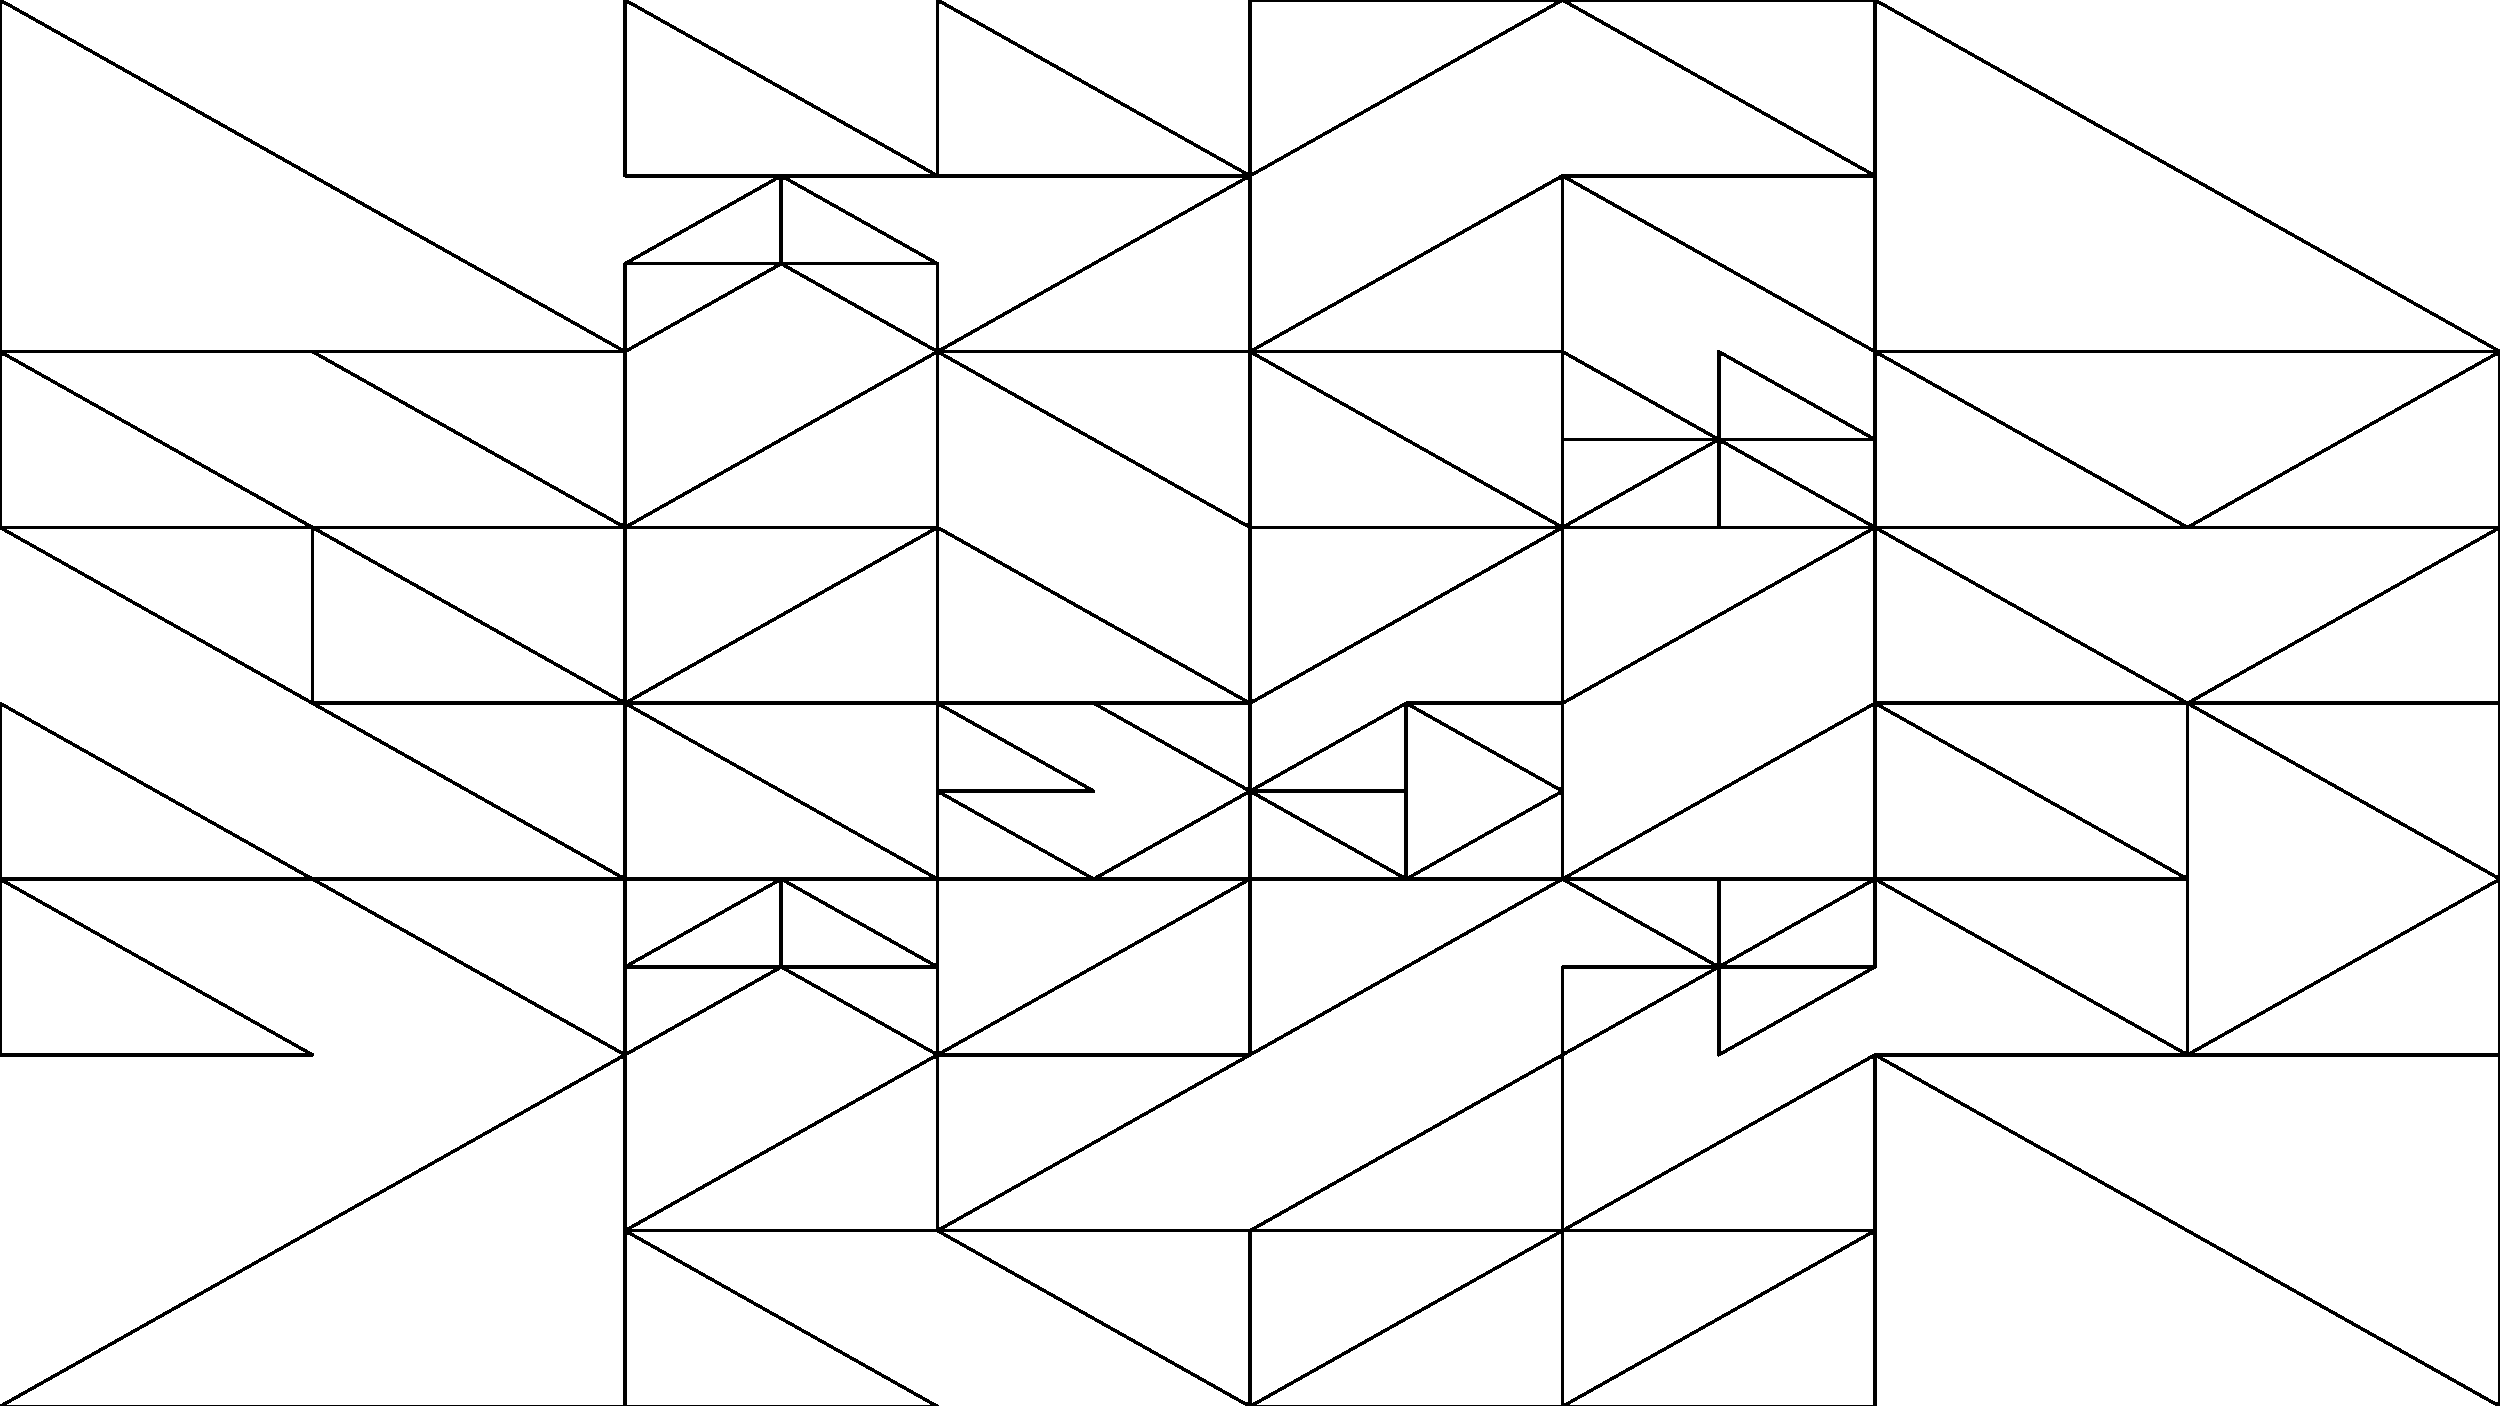 <svg xmlns="http://www.w3.org/2000/svg" version="1.1" xmlns:xlink="http://www.w3.org/1999/xlink" xmlns:svgjs="http://svgjs.dev/svgjs" viewBox="0 0 1422 800"><g shape-rendering="crispEdges" stroke-linejoin="round" fill="none" stroke-width="2" stroke="hsl(220, 62%, 45%)"><polygon points="1066.5,0 1066.5,200 1422,200"></polygon><polygon points="888.75,0 1066.5,100 1066.5,0"></polygon><polygon points="711,100 711,0 888.75,0"></polygon><polygon points="888.75,200 888.75,100 711,200"></polygon><polygon points="888.75,100 1066.5,200 1066.5,100"></polygon><polygon points="977.625,200 977.625,250 1066.5,250"></polygon><polygon points="977.625,250 888.75,200 888.75,250"></polygon><polygon points="977.625,300 977.625,250 888.75,300"></polygon><polygon points="1066.5,300 977.625,300 977.625,250"></polygon><polygon points="888.75,200 888.75,300 711,200"></polygon><polygon points="888.75,300 711,300 711,400"></polygon><polygon points="1066.5,300 888.75,400 888.75,300"></polygon><polygon points="1422,300 1422,200 1244.25,300"></polygon><polygon points="1066.5,200 1244.25,300 1066.5,300"></polygon><polygon points="1066.5,300 1066.5,400 1244.25,400"></polygon><polygon points="1422,400 1422,300 1244.25,400"></polygon><polygon points="533.25,0 533.25,100 711,100"></polygon><polygon points="355.5,0 533.25,100 355.5,100"></polygon><polygon points="444.375,100 533.25,150 444.375,150"></polygon><polygon points="444.375,100 444.375,150 355.5,150"></polygon><polygon points="444.375,150 355.5,200 355.5,150"></polygon><polygon points="533.25,150 533.25,200 444.375,150"></polygon><polygon points="711,200 533.25,200 711,100"></polygon><polygon points="355.5,200 0,0 0,200"></polygon><polygon points="355.5,200 355.5,300 177.75,200"></polygon><polygon points="177.75,300 0,200 0,300"></polygon><polygon points="177.75,300 0,300 177.75,400"></polygon><polygon points="355.5,300 177.75,300 355.5,400"></polygon><polygon points="711,200 711,300 533.25,200"></polygon><polygon points="533.25,300 533.25,200 355.5,300"></polygon><polygon points="355.5,400 533.25,400 533.25,300"></polygon><polygon points="533.25,400 711,400 533.25,300"></polygon><polygon points="622.125,400 711,450 711,400"></polygon><polygon points="622.125,450 533.25,400 533.25,450"></polygon><polygon points="622.125,500 533.25,450 533.25,500"></polygon><polygon points="711,450 711,500 622.125,500"></polygon><polygon points="355.5,400 355.5,500 533.25,500"></polygon><polygon points="533.25,550 533.25,500 444.375,500"></polygon><polygon points="444.375,500 355.5,550 444.375,550"></polygon><polygon points="355.5,600 444.375,550 355.5,550"></polygon><polygon points="533.25,550 444.375,550 533.25,600"></polygon><polygon points="711,500 533.25,500 533.25,600"></polygon><polygon points="355.5,500 355.5,400 177.75,400"></polygon><polygon points="177.75,500 0,400 0,500"></polygon><polygon points="0,500 0,600 177.75,600"></polygon><polygon points="355.5,600 355.5,500 177.75,500"></polygon><polygon points="355.5,800 355.5,600 0,800"></polygon><polygon points="533.25,600 533.25,700 711,600"></polygon><polygon points="533.25,600 355.5,700 533.25,700"></polygon><polygon points="355.5,800 355.5,700 533.25,800"></polygon><polygon points="711,800 711,700 533.25,700"></polygon><polygon points="1422,400 1422,500 1244.25,400"></polygon><polygon points="1244.25,400 1066.5,400 1244.25,500"></polygon><polygon points="1066.5,500 1244.25,600 1244.25,500"></polygon><polygon points="1422,600 1244.25,600 1422,500"></polygon><polygon points="888.75,500 1066.5,400 1066.5,500"></polygon><polygon points="888.75,400 799.875,400 888.75,450"></polygon><polygon points="799.875,450 711,450 799.875,400"></polygon><polygon points="799.875,500 711,450 799.875,450"></polygon><polygon points="888.75,500 888.75,450 799.875,500"></polygon><polygon points="888.75,500 711,600 711,500"></polygon><polygon points="1066.5,550 1066.5,500 977.625,550"></polygon><polygon points="977.625,500 977.625,550 888.75,500"></polygon><polygon points="977.625,550 888.75,600 888.75,550"></polygon><polygon points="977.625,550 977.625,600 1066.5,550"></polygon><polygon points="888.75,700 1066.5,600 1066.5,700"></polygon><polygon points="888.75,600 888.75,700 711,700"></polygon><polygon points="888.75,800 711,800 888.75,700"></polygon><polygon points="1066.5,800 1066.5,700 888.75,800"></polygon><polygon points="1422,600 1422,800 1066.5,600"></polygon></g><g fill="hsl(220, 62%, 45%)" stroke-width="3" stroke="hsl(220, 43%, 13%)"></g></svg>